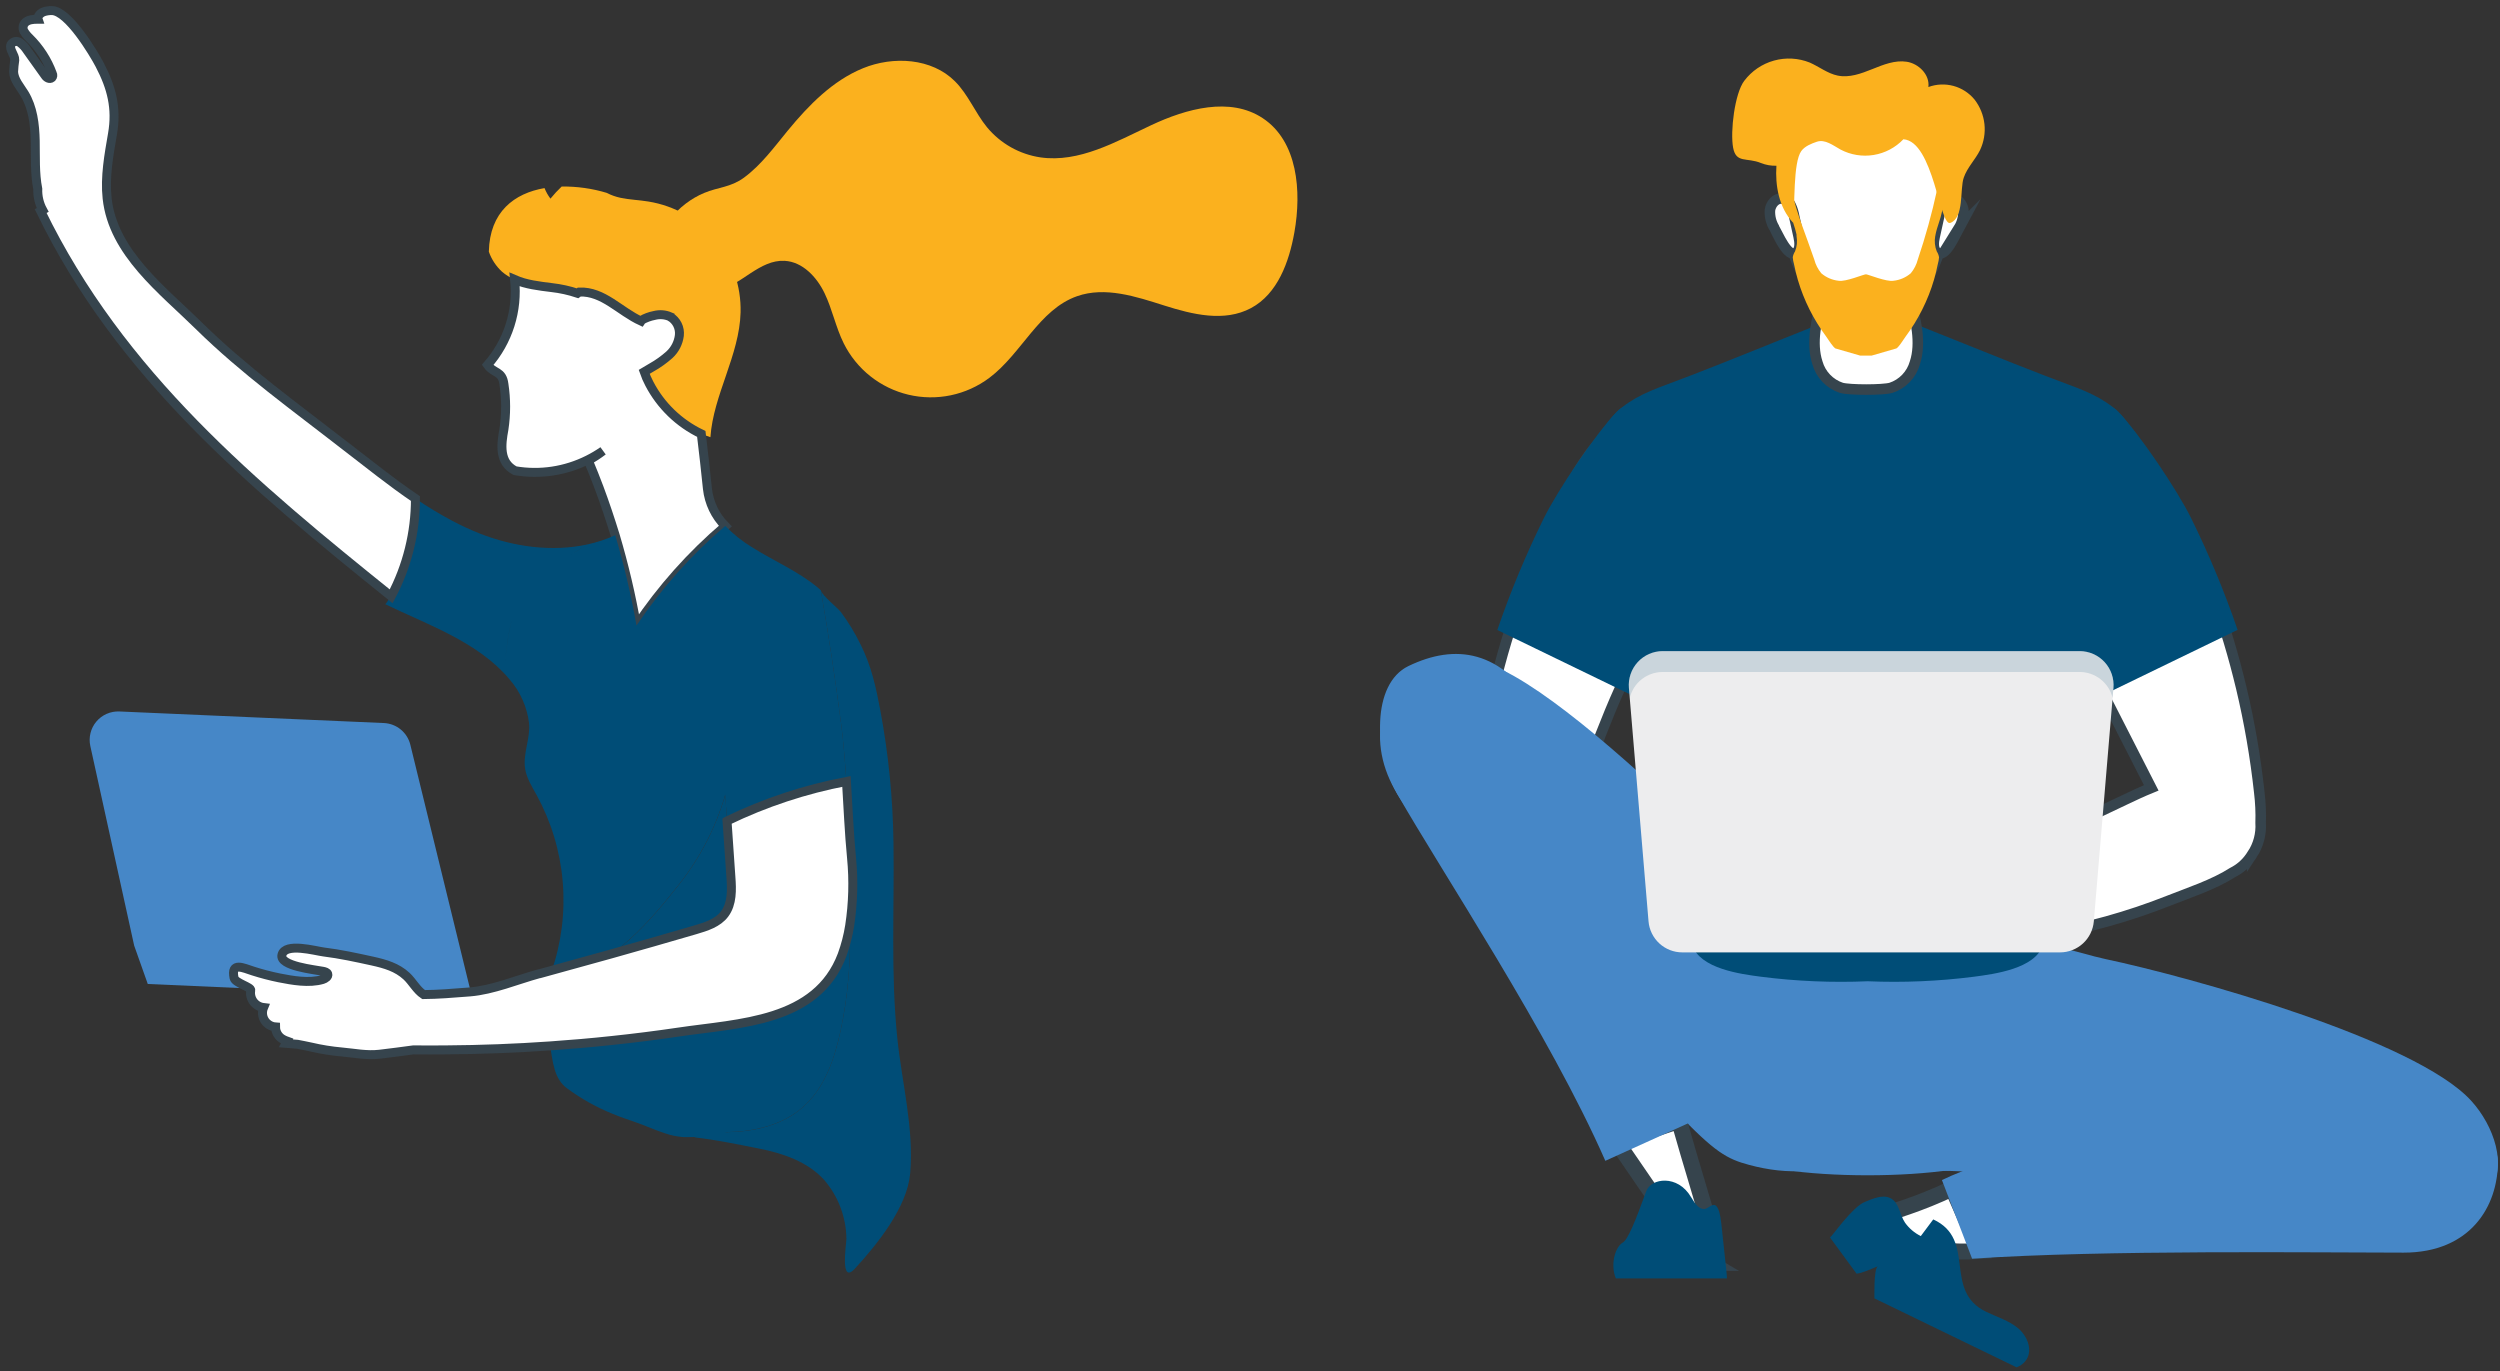 <svg fill="none" height="130" viewBox="0 0 237 130" width="237" xmlns="http://www.w3.org/2000/svg"><rect x="0" y="0" width="237" height="130" fill="#333333" stroke="none"/><path d="m139.922 75.11c-.207 1.93-.333 3.983.563 5.71.897 1.727 3.137 2.897 4.837 1.957.96-.527 1.51-1.557 2-2.533 2.793-5.47 4.417-11.51 7.21-16.98 2.3-4.513 5.837-8.737 5.543-13.793-.098-2.358-.893-4.633-2.283-6.54-1.233-1.63-4.017-3.24-5.86-1.333-1.843 1.907-3 4.223-4.16 6.57-2.685 5.43-4.749 11.145-6.153 17.037-.774 3.263-1.341 6.572-1.697 9.907z" fill="#fff" stroke="#36444d" stroke-miterlimit="10"/><path clip-rule="evenodd" d="m160.052 50.544c-.113-2.62-.996-5.147-2.54-7.267-1.373-1.813-2.173-6.37-4.227-4.25-2.053 2.12-5.626 7.467-6.92 10.08-1.7 3.44-3.176 6.986-4.42 10.617l13.39 6.493c2.514-4.93 5.034-10.157 4.717-15.673z" fill="#004d77" fill-rule="evenodd"/><path d="m140.332 74.733c1.36-1.667 3.7-2.233 5.827-2 2.126.233 4.106 1.167 6.043 2.083 3.544 1.682 7.088 3.37 10.63 5.063l10.97 5.237c.57.27 1.197.607 1.38 1.21s-.233 1.353-.82 1.69c-.612.295-1.284.443-1.963.43-8.29.414-16.572-.96-24.284-4.027-2.216-.88-5.36-1.85-7.15-3.48-1.71-1.55-2.143-4.367-.633-6.207z" fill="#f6b690"/><path clip-rule="evenodd" d="m163.299 87.067c4.073-.597 23.416-.597 27.493 0 5.07.74 4.307 7.05 3.667 10.823-.697 4.117-1.55 8.54-4.577 11.417-2.953 2.813-22.72 2.813-25.667 0-3.026-2.877-3.88-7.3-4.576-11.417-.647-3.773-1.41-10.083 3.66-10.823z" fill="#4687c7" fill-rule="evenodd"/><path clip-rule="evenodd" d="m234.279 104.363c2.126 2.334 3.513 6.197 1.666 8.634-1.563 2.067-45.236-2-51.693-2-4.59-5.85-4.41-14.733 7.333-20.72 2.517-1.28 5.28.067 8 .64 7.947 1.68 29.407 7.62 34.694 13.446z" fill="#4687c7" fill-rule="evenodd"/><path clip-rule="evenodd" d="m139.842 62.68c-3.154-.277-6.637.95-8.174 3.72-1.256 2.267-1 5.13.07 7.493s2.814 4.333 4.54 6.263c24.974 27.897 25.377 29.16 29.554 30.28 7.113 1.91 15.706-.03 9.396-16.367-1.016-2.633-27.546-30.71-35.386-31.39z" fill="#4687c7" fill-rule="evenodd"/><path d="m162.065 119.73c-1.666-.97-4.96-5.853-8.816-11.496l5.92-1.97c2.373 8.433 4.64 14.483 2.896 13.466z" fill="#fff" stroke="#36444d" stroke-miterlimit="10" stroke-width="1.51"/><path clip-rule="evenodd" d="m133.518 63.143c4.43-2.137 8.797-1.58 12.334 4.153 4.77 7.73 11.17 26.597 14.666 38.973l-8.333 3.777c-5.277-12.037-15.667-27.647-19.7-34.74-2.267-3.977-2.463-10.477 1.033-12.163z" fill="#4687c7" fill-rule="evenodd"/><path d="m185.085 112.657 2.614 5.94c-5.387.353-9.817-1.287-11.644-2.044-1.826-.756 2.917-.956 9.03-3.896z" fill="#fff" stroke="#36444d" stroke-miterlimit="10" stroke-width="1.51"/><path clip-rule="evenodd" d="m226.735 104.264c6.737 0 10.064 3.463 10.064 5.903 0 4.147-2.564 8.583-8.94 8.583-8.114 0-28.437-.276-40.904.574l-2.86-7.454c9.197-4.456 32.787-7.606 42.64-7.606z" fill="#4687c7" fill-rule="evenodd"/><path clip-rule="evenodd" d="m173.485 117.314c.244-.154 2.1-2.89 3.31-3.374.703-.283 1.667-.73 2.407-.36.853.417.89 1.604 1.397 2.334.386.538.899.973 1.493 1.266l1.18-1.58c4.17 1.924.856 6.774 5.04 8.77 1 .48 2.113.817 2.98 1.527.866.71 1.413 2 .836 2.963-.223.354-.559.622-.953.764l-13.476-6.537s-.081-2.73.303-3.037c-.457.187-1.53.667-2 .694z" fill="#004d77" fill-rule="evenodd"/><path clip-rule="evenodd" d="m152.948 120.087c-.043-1.117.424-2.04.9-2.3.477-.26 1.227-2.127 2.217-4.863.453-1.25 2.98-1.6 4.24.553.41.7.79 1.153 1.25 1.137.383 0 .817-.667 1.187-.24.333.39.413 1.42.496 2.153.144 1.263.27 2.533.407 3.803.03.28.06.574.07.86h-10.537c-.138-.352-.216-.725-.23-1.103z" fill="#004d77" fill-rule="evenodd"/><path d="m213.509 81.004c.587-.885.868-1.939.8-3 .031-.968-.012-1.936-.13-2.897-.361-3.332-.931-6.637-1.707-9.897-1.406-5.892-3.471-11.607-6.157-17.037-1.163-2.333-2.713-3.937-4.55-5.833-1.836-1.897-4.12.303-5.353 1.933-1.41 1.867-1.357 3.47-1.493 5.807-.29 5.057 1.17 9.233 3.473 13.743 1.847 3.624 3.695 7.247 5.547 10.867-.817.333-1.617.707-2.407 1.083-3.556 1.682-7.099 3.37-10.63 5.063l-10.98 5.237c-.57.273-1.197.61-1.38 1.213-.183.603.233 1.353.817 1.69.612.294 1.284.44 1.963.427 8.29.411 16.572-.961 24.287-4.023 1.813-.72 4.24-1.51 6.046-2.667.666-.334 1.239-.827 1.667-1.437 0-.02.03-.043.047-.067.016-.023.096-.137.14-.207z" fill="#fff" stroke="#36444d" stroke-miterlimit="10"/><path clip-rule="evenodd" d="m194.019 50.543c.11-2.623.992-5.156 2.536-7.28 1.374-1.813 2.177-6.37 4.23-4.25 2.054 2.12 5.627 7.467 6.92 10.08 1.699 3.441 3.175 6.987 4.42 10.617l-13.39 6.493c-2.513-4.917-5.036-10.143-4.716-15.66z" fill="#004d77" fill-rule="evenodd"/><path clip-rule="evenodd" d="m152.739 39.63c1.306-1.58 3.27-2.443 5.193-3.147 5.667-2.073 18.623-7.5 19.113-7.49s13.457 5.417 19.11 7.49c1.927.703 3.89 1.567 5.194 3.147 1.743 2.107 1.97 5.137 1.333 7.797s-2 5.077-3.184 7.537c-1.479 3.073-2.706 6.261-3.666 9.533-1.746 5.918-2.621 12.059-2.597 18.23 0 1.89 1 5.083.43 6.867-.727 2.237-4.587 2.743-6.537 3-3.34.428-6.711.572-10.076.43-3.368.143-6.743.001-10.087-.427-1.946-.253-5.806-.76-6.536-3-.58-1.783.423-4.977.433-6.867.023-6.172-.855-12.315-2.607-18.233-.959-3.273-2.185-6.461-3.666-9.533-1.194-2.46-2.56-4.877-3.184-7.537-.623-2.66-.406-5.69 1.334-7.797z" fill="#004d77" fill-rule="evenodd"/><g fill="#fff" stroke="#36444d" stroke-miterlimit="10"><path d="m172.782 28.334c.526-1.697.81-4.867 1.86-6 .63-.667 3.913-.667 4.543 0 1.05 1.13 1.333 4.3 1.86 6 .59 1.9 1.103 4.18.487 6.06-.155.551-.443 1.056-.839 1.47-.395.414-.887.724-1.431.903-.774.22-3.924.22-4.697 0-.544-.179-1.036-.49-1.432-.903s-.685-.918-.841-1.47c-.617-1.88-.1-4.16.49-6.06z"/><path d="m169.955 14.047c1.057-3.083 12.86-3.083 13.917 0 .821 2.517.988 5.201.483 7.8-.425 2.348-1.389 4.565-2.816 6.477-.944 1.25-2.17 3.09-3.54 3.71h-2.17c-1.37-.62-2.597-2.46-3.54-3.71-1.428-1.912-2.392-4.129-2.817-6.477-.505-2.599-.338-5.283.483-7.8z"/><path d="m185.689 21.65c.322-.517.476-1.122.44-1.73-.08-.603-.577-1.173-1.144-1.103-.177.035-.343.11-.486.22-.143.11-.258.251-.337.413-.162.336-.274.693-.333 1.06l-.42 1.913c-.12.537-.19 1.217.236 1.527.767.57 1.734-1.727 2.044-2.3z"/><path d="m168.229 21.65c-.321-.514-.475-1.115-.44-1.72.08-.603.576-1.173 1.143-1.103.177.035.343.11.486.22s.258.251.337.413c.162.335.274.692.334 1.06.14.637.28 1.277.423 1.913.117.537.187 1.217-.24 1.527-.767.56-1.733-1.737-2.043-2.31z"/></g><path clip-rule="evenodd" d="m170.308 22.22c-.146-.727-.466-1.413-.606-2.143s-.404-1.57.126-2.09c.484 2.237 1.431 4.443 2.164 6.613.123.479.351.926.667 1.307.463.399 1.038.647 1.646.71.667.117 2.393-.623 2.593-.613s1.94.73 2.597.613c.609-.063 1.183-.311 1.647-.71.316-.381.543-.827.666-1.307.734-2.168 1.343-4.376 1.827-6.613.534.52.607 1.36.464 2.09-.144.73-.464 1.417-.607 2.143 0 .06-.024.117-.034.173-.087.484-.036.983.147 1.44.111.169.185.36.217.56-.019.226-.06.449-.123.667-.195.991-.479 1.961-.85 2.9-.372.939-.825 1.843-1.354 2.703-.267.429-.55.847-.85 1.253-.127.17-.717 1.13-.917 1.13l-2.303.667h-1.076l-2.307-.667c-.197 0-.787-.96-.913-1.13-.3-.407-.584-.824-.85-1.253-.531-.859-.984-1.764-1.354-2.703-.371-.939-.656-1.909-.85-2.9-.063-.217-.105-.441-.123-.667.032-.2.105-.391.216-.56.184-.457.234-.956.144-1.44.002-.058.001-.116-.004-.173z" fill="#fbb11e" fill-rule="evenodd"/><path clip-rule="evenodd" d="m165.355 7.663c.701-.93 1.688-1.604 2.81-1.917 1.122-.313 2.316-.249 3.397.184.89.39 1.693 1.037 2.64 1.233 1.103.233 2.227-.183 3.28-.607 1.053-.423 2.16-.873 3.273-.703 1.114.17 2.2 1.203 2.057 2.397.763-.281 1.594-.317 2.378-.104s1.483.665 1.999 1.294c.521.674.845 1.478.937 2.325.091.847-.055 1.702-.421 2.471-.453.913-1.213 1.64-1.543 2.613-.38 1.11.057 3.773-1.267 4.283-1.02.393-1.59-7.727-4.453-7.93-.751.79-1.739 1.312-2.814 1.489-1.076.176-2.179-.003-3.143-.512-.716-.4-1.473-1-2.243-.743-.513.173-1.143.42-1.477.88-.796 1.103-.593 5.177-.773 6.803-1.357-1.443-1.713-3.53-1.587-5.407-.5.017-.998-.071-1.463-.257-1.353-.553-2.363.057-2.643-1.46-.28-1.517.146-5.13 1.056-6.333z" fill="#fbb11e" fill-rule="evenodd"/><path d="m159.489 90.287h35.796c.808.001 1.586-.302 2.181-.848.595-.546.962-1.297 1.029-2.102l1.86-22.123c.037-.444-.019-.891-.163-1.312-.145-.421-.375-.808-.677-1.136-.301-.328-.668-.59-1.076-.769-.408-.179-.848-.272-1.294-.272h-39.516c-.446 0-.887.093-1.295.272-.408.179-.774.441-1.076.769-.301.328-.532.715-.676 1.136-.145.421-.2.868-.163 1.312l1.86 22.123c.066.805.434 1.555 1.029 2.102.594.547 1.373.849 2.181.848z" fill="#ededee"/><path d="m200.275 66.16c-.171-.701-.572-1.324-1.14-1.77-.568-.446-1.268-.688-1.99-.687h-39.516c-.722-0-1.423.242-1.99.687-.568.445-.969 1.069-1.14 1.77l-.08-.947c-.037-.444.018-.891.163-1.312.144-.421.375-.808.676-1.136.302-.328.668-.59 1.076-.769.408-.179.849-.272 1.295-.272h39.516c.446 0.0.886.093 1.294.272.408.179.775.441 1.076.769.302.328.532.715.677 1.136.144.421.2.868.163 1.312z" fill="#004d77" opacity=".15"/><path d="m74.692 12.367c1.98-2.403 4.233-4.717 7.117-5.897 2.883-1.18 6.52-.963 8.72 1.237 1.257 1.253 1.917 2.983 3.04 4.357 1.279 1.544 3.083 2.562 5.067 2.857 3.667.523 7.143-1.477 10.49-3.05 3.347-1.573 7.493-2.72 10.583-.667 3.31 2.187 3.694 6.907 3 10.813-.5 2.82-1.593 5.847-4.12 7.193-2.526 1.347-5.54.603-8.226-.25-2.687-.853-5.597-1.817-8.26-.88-3.607 1.267-5.25 5.44-8.31 7.737-1.083.813-2.331 1.378-3.656 1.655s-2.695.259-4.013-.053c-1.317-.312-2.55-.909-3.611-1.751-1.061-.841-1.923-1.906-2.527-3.118-.757-1.523-1.083-3.233-1.823-4.767-.74-1.533-2.083-2.967-3.783-3.057-2.363-.123-4.093 2.283-6.387 2.877-1.086.242-2.222.077-3.195-.464-.972-.541-1.712-1.419-2.079-2.47-.86-2.767 1.62-5.373 4.033-6.377 1.333-.56 2.49-.517 3.763-1.44 1.657-1.217 2.893-2.923 4.177-4.487z" fill="#fbb11e"/><path d="m36.392 68.544c.586.026 1.148.241 1.6.614.453.373.772.883.91 1.453l5.837 23.87-17.333-.61-13.397-.59c-.403-1.18-.887-2.46-1.29-3.64l-4.157-18.923c-.088-.404-.083-.822.017-1.223s.289-.774.555-1.09c.266-.316.601-.567.979-.733.378-.166.79-.243 1.202-.225z" fill="#4687c7"/><path d="m55.762 43.637c.489-.266.956-.57 1.397-.91-.454.315-.929.597-1.423.843.007.027.02.047.027.067z" fill="#6951a2"/><path d="m67.812 22.71c-1.611-1.921-3.859-3.2-6.333-3.603-.877-.147-1.77-.17-2.647-.353-.457-.096-.899-.254-1.313-.47-1.385-.418-2.826-.621-4.273-.6-.379.358-.734.742-1.063 1.147-.231-.307-.42-.643-.563-1-2.853.493-5.203 2.24-5.277 6.033.254.722.681 1.371 1.243 1.89.361.31.768.561 1.207.743 1.08.473 2.333.617 3.513.763 1.675.209 3.323.594 4.917 1.15.614.165 1.198.426 1.73.773.143.107 1.85 1.247 1.847 1.263-.003.017 0-.06.017-.09.378-.217.789-.37 1.217-.453.496-.13 1.022-.091 1.493.11.301.18.544.443.701.757.156.315.218.667.179 1.016-.088.695-.419 1.337-.933 1.813-.521.467-1.093.875-1.703 1.217l-.697.413c.134.385.296.759.487 1.12 1.082 2.08 2.811 3.752 4.927 4.763.279.129.567.24.86.333.27-4 2.757-7.773 2.86-11.84.059-2.512-.791-4.961-2.393-6.897z" fill="#fbb11e"/><path d="m68.922 77.827c.127 1.773.24 3.54.367 5.313.09 1.207.13 2.537-.597 3.503-.643.857-1.753 1.203-2.79 1.507-2.667.783-5.333 1.543-8 2.293.331-.204.65-.427.957-.667 2.107-1.71 3.857-3.813 5.537-5.947 1.99-2.519 3.473-5.4 4.367-8.483.04.827.097 1.647.16 2.48z" fill="#004d77"/><path d="m63.519 30.017c-.472-.202-.997-.24-1.493-.11-.428.083-.839.236-1.217.453 0 .033 0 .067-.017.09-2.06-.94-3.597-2.853-5.873-2.767l-.167.12c-.797-.265-1.619-.446-2.453-.54-1.187-.147-2.433-.29-3.513-.763.158 1.454.011 2.924-.43 4.318-.441 1.394-1.168 2.681-2.133 3.779.58.83 1.393.533 1.55 1.827.215 1.414.215 2.853 0 4.267-.267 1.45-.48 3.133 1.057 3.933 2.355.4 4.776.036 6.91-1.037.494-.246.97-.528 1.423-.843-.44.339-.906.643-1.393.91.36.86.703 1.724 1.03 2.593.553 1.48 1.06 3 1.523 4.507.838 2.815 1.512 5.677 2.017 8.57 2.359-3.522 5.192-6.702 8.42-9.45-.952-.957-1.55-2.208-1.697-3.55-.17-1.71-.373-3.45-.58-5.19-2.116-1.011-3.845-2.683-4.927-4.763-.19-.36-.353-.735-.487-1.12l.697-.413c.611-.342 1.182-.75 1.703-1.217.515-.476.845-1.118.933-1.813.042-.352-.019-.708-.176-1.026-.157-.318-.402-.583-.707-.764z" fill="#fff" stroke="#36444d" stroke-miterlimit="10" stroke-width=".85"/><path d="m48.589 58.537c-.61 2.083-.667 4.38-.957 6.47-.053.397-.093.8-.117 1.207.023-.407.063-.81.117-1.207.297-2.09.333-4.387.957-6.47.108-.379.238-.75.39-1.113-.152.363-.282.735-.39 1.113zm28.967-2.81c-1.863-1.557-4.157-2.527-6.217-3.82-.946-.567-1.814-1.256-2.58-2.05-3.228 2.748-6.061 5.928-8.42 9.45-.505-2.893-1.178-5.755-2.017-8.57-.854.39-1.748.686-2.667.883-.483.333-1 .647-1.543.967.533-.333 1.06-.637 1.543-.967-3.333.72-6.98.22-10.19-1.047-.883-.352-1.747-.751-2.587-1.197-1.203-.639-2.369-1.344-3.493-2.113.783.533-1.093 5.443-1.333 6.197-.373 1.167-.73 2.913-1.52 3.82 4.017 1.953 8.823 3.577 11.79 7.143 1.008 1.165 1.646 2.604 1.833 4.133.137 1.48-.603 2.877-.37 4.333.143.887.637 1.667 1.07 2.447 1.398 2.542 2.246 5.35 2.491 8.241.245 2.891-.119 5.801-1.068 8.543 1.233.13 4.623-1.073 5.613-1.69.331-.204.65-.427.957-.667 2.107-1.71 3.857-3.813 5.537-5.947 1.99-2.519 3.473-5.4 4.367-8.483.05.833.107 1.667.17 2.487 3.592-1.731 7.395-2.983 11.313-3.723-.12-1.787-.253-3.583-.483-5.377-.556-4.278-1.201-8.532-1.937-12.763-.083-.07-.17-.157-.263-.23z" fill="#004d77"/><path d="m68.875 107.334c2.577-.034 5.25-.637 7.2-2.334 2.09-1.816 3.037-4.59 3.62-7.303.696-3.264.981-6.602.847-9.937.323-2.118.382-4.268.177-6.4-.233-2.42-.333-4.843-.483-7.263-.12-1.787-.253-3.583-.483-5.377-.555-4.278-1.201-8.532-1.937-12.763.083.483 1.553 1.617 1.903 2.073.728.977 1.361 2.022 1.89 3.12 1.02 2.063 1.433 4 1.85 6.22.774 4.143 1.19 8.345 1.243 12.56.09 6.177-.273 12.377.367 18.533.44 4.236 1.58 8.473 1.217 12.76-.273 3.206-3.12 6.736-5.25 9.05-1.437 1.556-.797-2.334-.797-2.84-.025-2.059-.778-4.042-2.127-5.597-1.563-1.713-3.89-2.503-6.157-2.953-2-.397-4.1-.834-6.133-1.064.86-.49 2.013-.466 3.053-.486z" fill="#004d77"/><path d="m63.048 107.44c-.96-.31-1.917-.753-2.797-1.053-.747-.257-1.493-.514-2.22-.814-1.524-.623-2.965-1.432-4.29-2.41-1.237-.91-1.333-2.56-1.59-4 1.943-.137 3.88-.3 5.817-.51 2.118-.222 4.229-.489 6.333-.8 5.79-.86 13.097-.923 15.517-7.313.33-.903.571-1.837.72-2.787.134 3.335-.15 6.673-.847 9.937-.583 2.713-1.53 5.487-3.62 7.303-1.95 1.69-4.623 2.294-7.2 2.334-.53.383-3.36.513-4.12.466-.58-.046-1.153-.164-1.703-.353z" fill="#004d77"/><path d="m32.725 42.264c-4.713-3.667-9.607-7.177-13.873-11.38-3.407-3.36-8.143-6.917-8.697-12.087-.22-2.027.167-4.11.51-6.103.42-2.43-.08-4.387-1.213-6.55-.607-1.16-3-5.133-4.54-5.143-.257-.003-.512.036-.757.113-.333.12-.63.437-.54.707-.443 0-.953.033-1.237.333-.097.102-.161.23-.183.369-.022.139-.001.281.06.408.136.24.308.459.51.647.978.958 1.729 2.122 2.2 3.407.033.06.047.13.039.199-.008.069-.037.133-.083.185-.207.18-.52 0-.65-.213l-1.7-2.38c-.177-.28-.403-.526-.667-.727-.066-.051-.143-.088-.225-.106-.082-.019-.166-.02-.249-.003-.082.017-.159.052-.227.102s-.123.114-.163.187c-.2.427.383 1 .36 1.453-.058.377-.096.756-.113 1.137.043.763.607 1.38 1.017 2.043.817 1.333 1 2.93 1.037 4.497.03 1.517-.053 3.067.24 4.55-.026.696.134 1.386.463 2l-.19.103c7.557 15.56 20.16 26 33.23 36.52 1.517-2.853 2.307-6.036 2.3-9.267-2.29-1.55-4.463-3.313-6.66-5z" fill="#fff" stroke="#36444d" stroke-miterlimit="10" stroke-width=".85"/><path d="m68.922 77.827c.127 1.773.24 3.54.367 5.313.09 1.207.13 2.537-.597 3.503-.643.857-1.753 1.203-2.79 1.507-2.667.783-5.333 1.543-8 2.293-2.237.627-4.477 1.24-6.717 1.857h-.047c-2.137.587-4.403 1.553-6.59 1.733-.1 0-.203.02-.303.023-1.353.11-2.72.217-4.087.23-.667-.44-1.053-1.227-1.623-1.753-.897-.827-2-1.153-3.243-1.427-1.523-.333-3.05-.667-4.613-.86-.76-.093-3.667-.923-3.95.28-.257 1.06 3.123 1.4 3.893 1.553.183.037.397.093.45.257.08.233-.223.44-.483.52-1.307.383-2.873.09-4.133-.157-.831-.17-1.652-.384-2.46-.643-.92-.29-2.133-.917-1.807.65.103.493 1.667.873 1.58 1.177-.033.188-.027.38.017.566.044.185.126.36.239.513.114.153.258.281.423.376s.348.156.538.178c-.081.195-.114.406-.097.616.017.21.083.414.194.593s.262.33.443.44c.18.11.384.175.594.19.001.247.07.488.201.698.13.209.316.379.536.489.119.064.243.118.37.163-.033.07-.07.14-.107.207.36.033.723.057 1.083.087.423.09.857.157 1.253.253.974.23 1.963.389 2.96.477 1.2.107 2.333.353 3.557.213 1.073-.123 2.143-.27 3.217-.413 1.033 0 2.063.02 3.097 0 3.293-.023 6.593-.147 9.877-.377 1.943-.137 3.88-.3 5.817-.51 2.118-.222 4.229-.489 6.333-.8 5.79-.86 13.097-.923 15.517-7.313.33-.903.571-1.837.72-2.787.323-2.118.382-4.268.177-6.4-.233-2.42-.333-4.843-.483-7.263-3.921.747-7.727 2.007-11.32 3.747z" fill="#fff" stroke="#36444d" stroke-miterlimit="10" stroke-width=".85"/></svg>